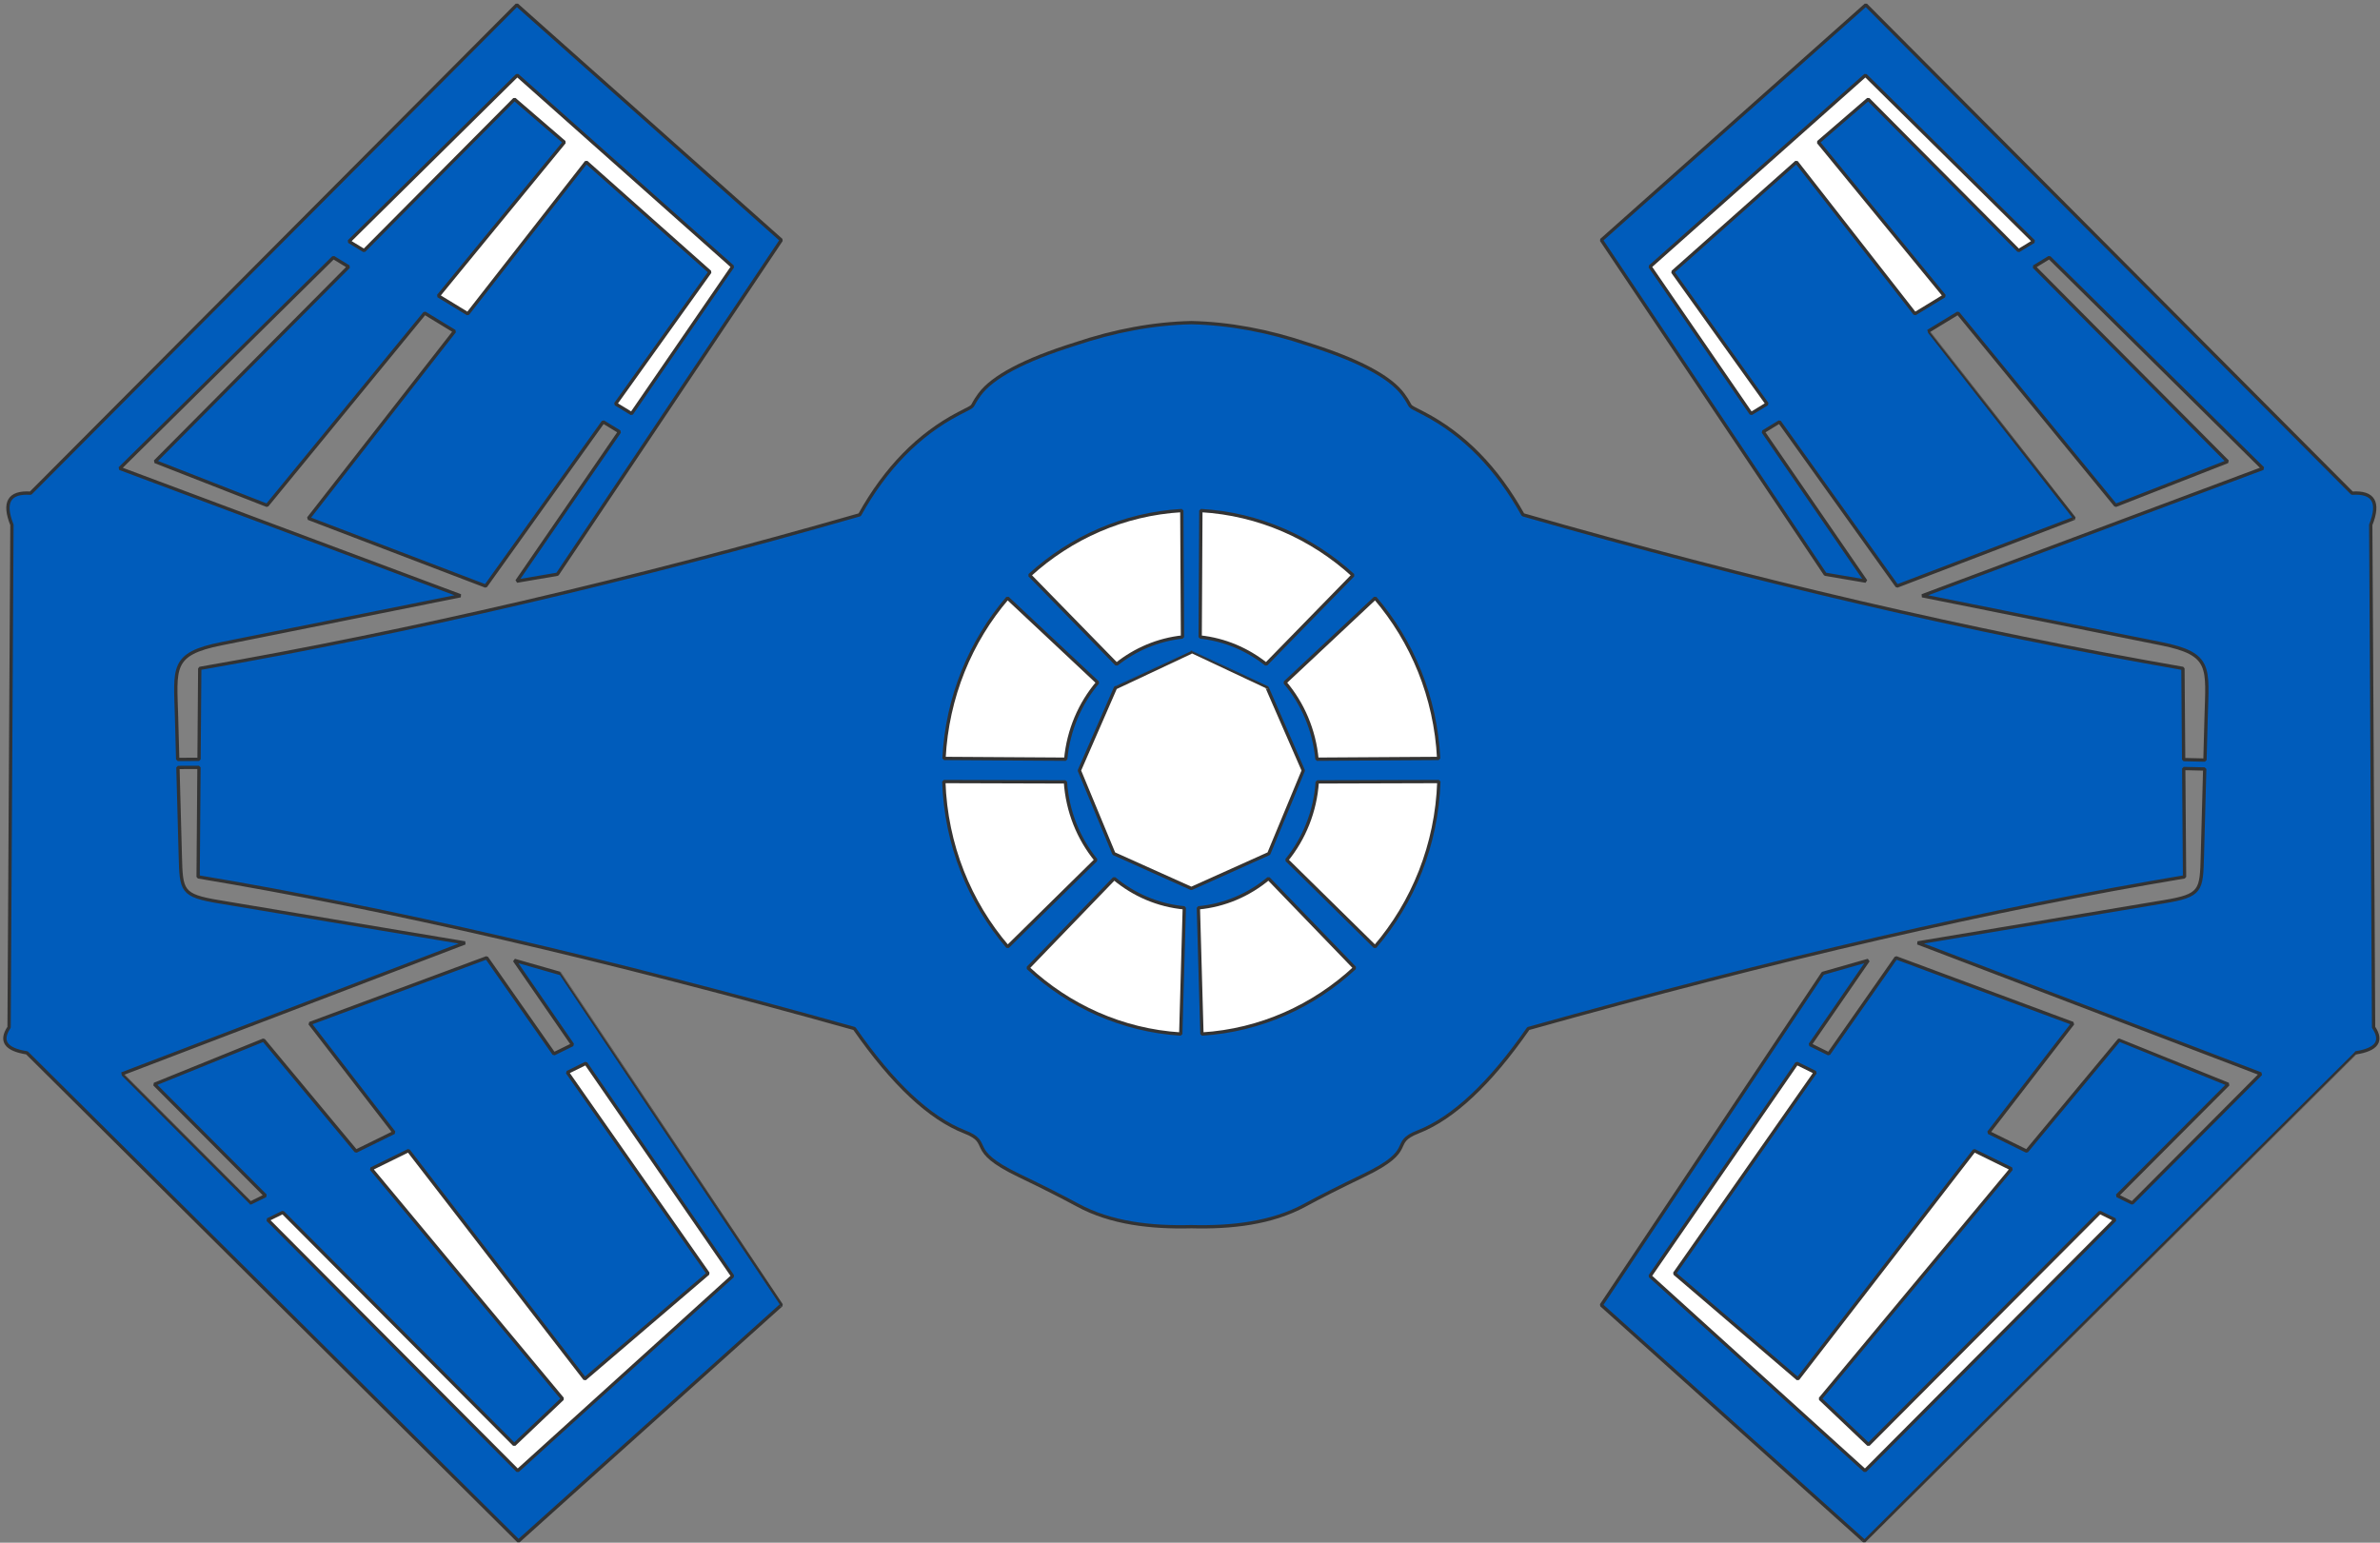 <svg width="489" height="317" viewBox="0 0 489 317" fill="none" xmlns="http://www.w3.org/2000/svg">
<rect x="0" y="0" width="489" height="317" fill="#808080" stroke="none"/>
<path fill-rule="evenodd" clip-rule="evenodd" d="M383.357 1L483.265 101.345C487.672 101.045 488.949 103.212 487.098 107.845C487.098 107.846 487.683 211.095 487.683 211.095C489.583 213.923 488.361 215.673 484.015 216.345C484.015 216.346 383.016 316.678 383.016 316.678L329.018 268.177C329.018 268.177 374.519 200.011 374.519 200.011L383.852 197.344L371.907 214.663L375.741 216.548L389.558 196.81C389.558 196.81 425.891 210.31 425.891 210.31L408.596 232.707L416.409 236.549C416.409 236.549 435.394 213.725 435.394 213.725C435.395 213.725 457.811 222.808 457.811 222.808L435.003 245.693L438.091 247.212C438.091 247.212 464.519 220.675 464.519 220.675L394.019 193.756C394.019 193.756 444.596 185.299 444.596 185.299C444.596 185.299 444.596 185.299 444.596 185.299C452.303 184.015 452.312 183.059 452.506 175.842L452.987 158.018L448.669 157.92L448.843 180.184C410.015 186.656 365.071 197.045 314.009 211.352C306.116 222.69 298.568 229.768 291.366 232.584C285.385 234.923 291.351 236.176 280.251 241.514C275.209 243.94 271.172 245.98 268.139 247.632C261.284 251.364 253.011 252.275 244.775 252.065C236.539 252.275 228.266 251.364 221.411 247.632C218.378 245.98 214.341 243.94 209.299 241.514C198.199 236.176 204.165 234.923 198.184 232.584C190.982 229.768 183.434 222.69 175.541 211.352C124.479 197.045 79.534 186.656 40.707 180.184L40.882 157.689L36.555 157.702L37.044 175.842C37.238 183.059 37.247 184.015 44.954 185.299C44.954 185.299 95.531 193.756 95.531 193.756L25.031 220.675C25.032 220.675 51.459 247.212 51.459 247.212L54.547 245.693L31.739 222.808C31.739 222.808 54.156 213.725 54.156 213.725C54.156 213.725 73.141 236.549 73.141 236.549L80.954 232.707L63.659 210.31C63.659 210.31 99.992 196.81 99.992 196.81L113.809 216.548L117.643 214.663L105.698 197.344L115.031 200.011C115.032 200.011 160.532 268.177 160.532 268.177L106.533 316.678L5.535 216.345C1.189 215.673 -0.033 213.923 1.867 211.095L2.452 107.845C0.6 103.212 1.878 101.045 6.285 101.345C6.285 101.345 106.193 1 106.193 1C106.193 1 160.526 49.334 160.526 49.334C160.526 49.334 114.526 118.001 114.526 118.001L106.193 119.418C106.193 119.418 127.285 88.73 127.285 88.73L123.93 86.686L99.789 120.432L63.372 106.515C63.372 106.515 93.394 68.078 93.394 68.078L87.262 64.341L54.87 103.848L31.87 94.848C31.87 94.848 71.631 54.816 71.631 54.816L68.496 52.906L24.612 96.253C24.612 96.253 94.612 122.42 94.612 122.42L45.501 132.275C35.011 134.38 36.003 137.176 36.277 147.416L36.51 156.048C38.429 156.04 39.891 156.037 40.895 156.038L41.041 137.35H41.041C84.438 129.793 129.635 119.271 176.633 105.784C181.962 96.207 188.746 89.272 196.985 84.979C201.027 82.874 198.948 84.224 201.246 81.078C203.904 77.438 210.45 73.979 220.882 70.699C220.882 70.699 220.882 70.699 220.882 70.699C229.064 67.939 237.029 66.472 244.775 66.3C244.775 66.3 244.775 66.3 244.775 66.3C252.521 66.472 260.486 67.939 268.668 70.699C268.668 70.699 268.668 70.699 268.668 70.699C279.1 73.979 285.646 77.438 288.304 81.078C290.602 84.224 288.523 82.874 292.565 84.979C292.565 84.979 292.565 84.979 292.565 84.979C300.804 89.272 307.588 96.207 312.917 105.784H312.918C359.915 119.271 405.112 129.793 448.509 137.35L448.655 156.088L453.036 156.188L453.273 147.416C453.547 137.176 454.539 134.38 444.049 132.275L394.938 122.42C394.938 122.42 464.938 96.253 464.938 96.253L421.054 52.906L417.919 54.816C417.919 54.816 457.68 94.848 457.68 94.848L434.68 103.848L402.288 64.341L396.156 68.078C396.157 68.078 426.178 106.515 426.178 106.515L389.761 120.432L365.62 86.686L362.265 88.73C362.265 88.73 383.357 119.418 383.357 119.418L375.024 118.001L329.024 49.334C329.024 49.334 383.357 1 383.357 1Z" fill="#005CBB" stroke="#333333" stroke-width="0.68" stroke-miterlimit="22.926" stroke-linejoin="bevel"/>
<path fill-rule="evenodd" clip-rule="evenodd" d="M246.731 104.912C258.683 105.605 269.555 110.501 277.999 118.201L260.141 136.493C256.305 133.444 251.656 131.441 246.591 130.898L246.731 104.912Z" fill="white" stroke="#333333" stroke-width="0.68" stroke-miterlimit="22.926" stroke-linejoin="bevel"/>
<path fill-rule="evenodd" clip-rule="evenodd" d="M383.272 15.46L417.845 49.61L414.747 51.498L383.847 20.388L373.597 29.221L399.486 60.798L393.444 64.48L369.095 33.305L343.678 55.888L363.067 82.991L359.782 84.993L339.024 54.792L383.272 15.46Z" fill="white" stroke="#333333" stroke-width="0.68" stroke-miterlimit="22.926" stroke-linejoin="bevel"/>
<path fill-rule="evenodd" clip-rule="evenodd" d="M282.541 122.885C290.135 131.742 294.957 143.221 295.592 155.851L270.585 156.005C270.031 149.996 267.645 144.542 264.015 140.254L282.541 122.885Z" fill="white" stroke="#333333" stroke-width="0.68" stroke-miterlimit="22.926" stroke-linejoin="bevel"/>
<path fill-rule="evenodd" clip-rule="evenodd" d="M267.779 158.329L260.695 175.412L244.775 182.568L228.855 175.412L221.771 158.329L229.187 141.327C239.576 136.439 244.771 133.994 244.775 133.996C244.779 133.994 249.974 136.439 260.363 141.327L267.779 158.329Z" fill="white" stroke="#333333" stroke-width="0.68" stroke-miterlimit="22.926" stroke-linejoin="bevel"/>
<path fill-rule="evenodd" clip-rule="evenodd" d="M270.644 160.671L295.632 160.597C295.199 173.621 290.316 185.471 282.513 194.556L264.379 176.716C267.948 172.32 270.237 166.764 270.644 160.671Z" fill="white" stroke="#333333" stroke-width="0.68" stroke-miterlimit="22.926" stroke-linejoin="bevel"/>
<path fill-rule="evenodd" clip-rule="evenodd" d="M260.627 180.52L278.345 198.89C269.905 206.726 258.979 211.734 246.95 212.483L246.22 186.548C251.646 186.045 256.61 183.868 260.627 180.52Z" fill="white" stroke="#333333" stroke-width="0.68" stroke-miterlimit="22.926" stroke-linejoin="bevel"/>
<path fill-rule="evenodd" clip-rule="evenodd" d="M243.33 186.548L242.6 212.483C230.571 211.734 219.645 206.726 211.205 198.89L228.922 180.519C232.94 183.868 237.903 186.045 243.33 186.548Z" fill="white" stroke="#333333" stroke-width="0.68" stroke-miterlimit="22.926" stroke-linejoin="bevel"/>
<path fill-rule="evenodd" clip-rule="evenodd" d="M242.819 104.912L242.959 130.898C237.893 131.441 233.245 133.444 229.409 136.493L211.551 118.201C219.994 110.501 230.867 105.605 242.819 104.912Z" fill="white" stroke="#333333" stroke-width="0.68" stroke-miterlimit="22.926" stroke-linejoin="bevel"/>
<path fill-rule="evenodd" clip-rule="evenodd" d="M225.535 140.254C221.905 144.542 219.519 149.996 218.965 156.005L193.958 155.851C194.593 143.221 199.415 131.742 207.009 122.885L225.535 140.254Z" fill="white" stroke="#333333" stroke-width="0.68" stroke-miterlimit="22.926" stroke-linejoin="bevel"/>
<path fill-rule="evenodd" clip-rule="evenodd" d="M193.918 160.597L218.906 160.671C219.313 166.764 221.602 172.32 225.171 176.716L207.037 194.556C199.234 185.471 194.351 173.621 193.918 160.597Z" fill="white" stroke="#333333" stroke-width="0.68" stroke-miterlimit="22.926" stroke-linejoin="bevel"/>
<path fill-rule="evenodd" clip-rule="evenodd" d="M55.01 250.652L58.1 249.133L105.656 296.85L115.573 287.434L76.277 240.193L83.927 236.431L120.159 283.352L145.493 261.685L116.575 220.374L120.379 218.503L150.531 262.218L106.364 302.218L55.01 250.652Z" fill="white" stroke="#333333" stroke-width="0.68" stroke-miterlimit="22.926" stroke-linejoin="bevel"/>
<path fill-rule="evenodd" clip-rule="evenodd" d="M106.278 15.46L150.526 54.792L129.768 84.993L126.483 82.991L145.872 55.888L120.455 33.305L96.106 64.48L90.064 60.798L115.953 29.221L105.703 20.388L74.802 51.498L71.705 49.611L106.278 15.46Z" fill="white" stroke="#333333" stroke-width="0.68" stroke-miterlimit="22.926" stroke-linejoin="bevel"/>
<path fill-rule="evenodd" clip-rule="evenodd" d="M431.45 249.133L434.54 250.652L383.186 302.218L339.019 262.218L369.171 218.503L372.975 220.374L344.057 261.685L369.391 283.352L405.623 236.431L413.273 240.193L373.977 287.434L383.894 296.85L431.45 249.133Z" fill="white" stroke="#333333" stroke-width="0.68" stroke-miterlimit="22.926" stroke-linejoin="bevel"/>
</svg>
